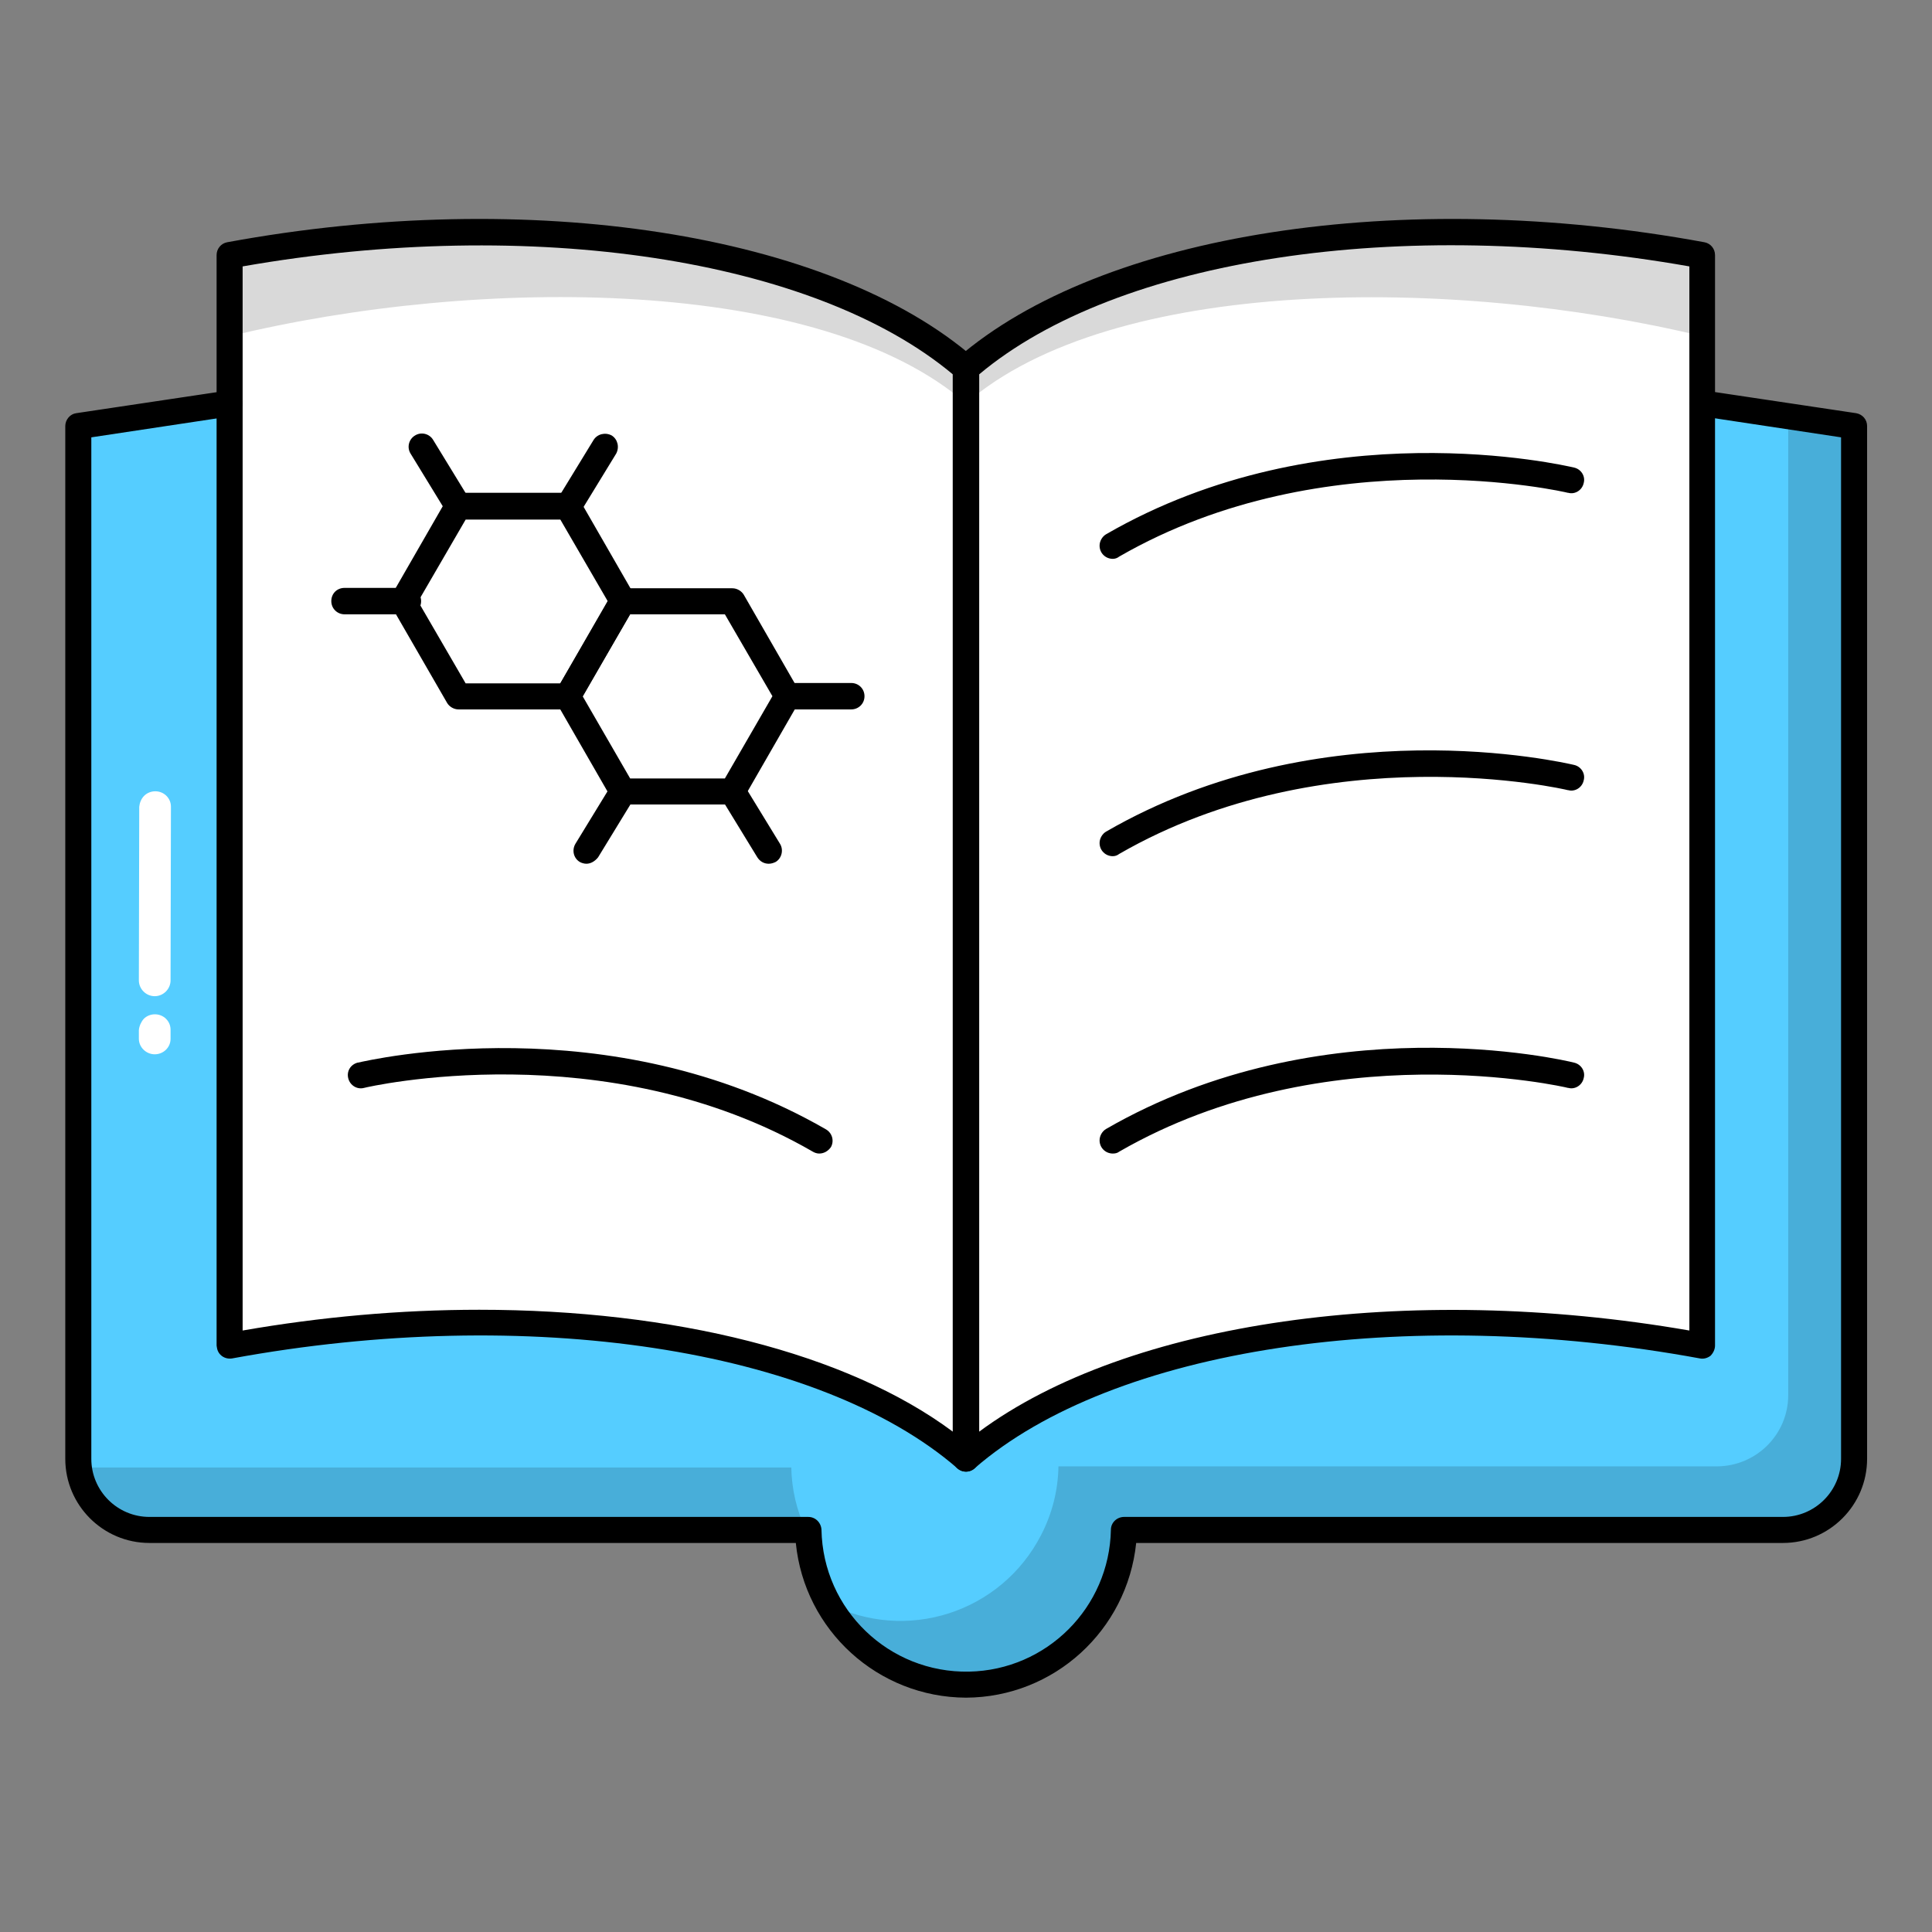 <?xml version="1.0" encoding="utf-8"?>
<!-- Generator: Adobe Illustrator 24.1.0, SVG Export Plug-In . SVG Version: 6.00 Build 0)  -->
<svg version="1.1" id="color_line" xmlns="http://www.w3.org/2000/svg" xmlns:xlink="http://www.w3.org/1999/xlink" x="0px" y="0px"
	 viewBox="0 0 512 512" style="enable-background:new 0 0 512 512;" xml:space="preserve">
<rect x="0" y="0" width="512" height="512" fill="#808080" stroke="none"/>
<style type="text/css">
	.st0{fill:#55CDFF;}
	.st1{opacity:0.15;}
	.st2{fill:#FFFFFF;}
</style>
<path class="st0" d="M451.2,106.9l40.1,6v273.7c0,10.4-8.4,18.8-18.8,18.9H297.8c-0.4,23.1-19.5,41.5-42.6,41
	c-22.5-0.4-40.6-18.5-41-41H39.6c-10.4,0-18.8-8.5-18.8-18.9V112.9l40.1-6"/>
<path class="st1" d="M209.7,388.8c0.1,5.8,1.4,11.5,3.9,16.7h-174c-9.6,0-17.6-7.2-18.7-16.7c0.5,0.1,0.9,0.1,1.4,0.1H209.7z"/>
<path class="st1" d="M491.2,112.9v273.6c0,10.4-8.4,18.8-18.8,18.9H297.8c-0.5,23.1-19.6,41.4-42.7,40.9
	c-14.8-0.3-28.4-8.4-35.6-21.4c20.6,10.6,45.8,2.5,56.4-18.1c2.9-5.6,4.5-11.8,4.6-18.2h174.6c10.4-0.1,18.8-8.5,18.8-18.9V110.3
	L491.2,112.9z"/>
<path class="st2" d="M256,386.6c-38.6-33.5-118.5-44-195.1-29.9v-289c76.6-14.1,156.5-3.6,195.1,29.9V386.6z"/>
<path class="st2" d="M256,386.6c38.6-33.5,118.5-44,195.1-29.9v-289C374.5,53.6,294.6,64.1,256,97.6V386.6z"/>
<path class="st1" d="M451.1,67.7v21.4C384.8,73.1,294.6,73.3,256,106.9v-9.3C294.6,64.1,374.5,53.6,451.1,67.7L451.1,67.7z"/>
<path class="st1" d="M60.9,67.7v21.4c66.3-16.1,156.5-15.8,195.1,17.8v-9.3C217.4,64.1,137.5,53.6,60.9,67.7L60.9,67.7z"/>
<g>
	<path d="M150.6,188h-29.1c-1.2,0-2.4-0.7-3-1.7L103.9,161c-0.6-1.1-0.6-2.4,0-3.5l14.5-25.2c0.6-1.1,1.8-1.7,3-1.7h29.1
		c1.2,0,2.4,0.7,3,1.7l14.5,25.2c0.6,1.1,0.6,2.4,0,3.5l-14.5,25.2C152.9,187.3,151.8,188,150.6,188L150.6,188z M123.4,181.1h25.1
		l12.6-21.7l-12.6-21.7h-25.1l-12.6,21.7L123.4,181.1z"/>
	<path d="M194.2,213.2H165c-1.2,0-2.4-0.7-3-1.7l-14.5-25.2c-0.6-1.1-0.6-2.4,0-3.5l14.5-25.2c0.6-1.1,1.8-1.7,3-1.7h29.1
		c1.2,0,2.4,0.7,3,1.7l14.5,25.2c0.6,1.1,0.6,2.4,0,3.5l-14.5,25.2C196.5,212.5,195.4,213.2,194.2,213.2z M167,206.3h25.1l12.6-21.8
		l-12.6-21.7H167l-12.6,21.7L167,206.3z"/>
	<path d="M121.4,137.6c-1.2,0-2.3-0.6-3-1.7l-9.6-15.7c-1-1.6-0.5-3.8,1.2-4.8c1.6-1,3.8-0.5,4.8,1.2l9.6,15.7
		c1,1.6,0.5,3.8-1.1,4.8c0,0,0,0,0,0C122.7,137.4,122.1,137.6,121.4,137.6z"/>
	<path d="M150.6,137.6c-0.6,0-1.3-0.2-1.8-0.5c-1.6-1-2.1-3.1-1.1-4.8l9.6-15.7c1-1.6,3.1-2.1,4.8-1.2c1.6,1,2.1,3.1,1.2,4.8
		l-9.6,15.7C152.9,136.9,151.8,137.6,150.6,137.6z"/>
	<path d="M108.2,162.8H91.3c-1.9,0-3.5-1.5-3.5-3.5s1.5-3.5,3.5-3.5h16.8c1.9,0,3.5,1.5,3.5,3.5S110.1,162.8,108.2,162.8
		L108.2,162.8z"/>
	<path d="M203.7,228.9c-1.2,0-2.3-0.6-3-1.7l-9.6-15.7c-1-1.6-0.5-3.8,1.2-4.8c1.6-1,3.8-0.5,4.8,1.2l0,0l9.6,15.7
		c1,1.6,0.5,3.8-1.1,4.8c0,0,0,0,0,0C205,228.7,204.4,228.9,203.7,228.9z"/>
	<path d="M155.4,228.9c-0.6,0-1.3-0.2-1.8-0.5c-1.6-1-2.1-3.1-1.1-4.8l9.6-15.7c1-1.6,3.1-2.1,4.8-1.2c1.6,1,2.1,3.1,1.2,4.8
		l-9.6,15.7C157.7,228.2,156.6,228.9,155.4,228.9z"/>
	<path d="M225.6,188h-16.9c-1.9,0-3.5-1.5-3.5-3.5s1.5-3.5,3.5-3.5h16.9c1.9,0,3.5,1.5,3.5,3.5S227.5,188,225.6,188z"/>
	<path d="M217.1,305.7c-0.6,0-1.2-0.2-1.7-0.5c-55-31.8-118.2-17.1-118.9-16.9c-1.8,0.5-3.7-0.6-4.2-2.5s0.6-3.7,2.5-4.2
		c0,0,0.1,0,0.1,0c2.7-0.6,66.5-15.5,124,17.7c1.7,1,2.2,3.1,1.3,4.7C219.5,305,218.4,305.7,217.1,305.7z"/>
	<path d="M294.9,305.7c-1.9,0-3.5-1.5-3.5-3.5c0-1.2,0.7-2.4,1.7-3c57.5-33.2,121.3-18.3,124-17.6c1.9,0.4,3.1,2.3,2.6,4.1
		c-0.4,1.9-2.3,3.1-4.1,2.6c0,0-0.1,0-0.1,0c-0.6-0.2-63.9-14.8-118.9,16.9C296.1,305.6,295.5,305.7,294.9,305.7z"/>
	<path d="M294.9,226.9c-1.9,0-3.5-1.5-3.5-3.5c0-1.2,0.7-2.4,1.7-3c57.4-33.2,121.3-18.3,124-17.7c1.9,0.4,3.1,2.3,2.6,4.1
		c-0.4,1.9-2.3,3.1-4.1,2.6c0,0-0.1,0-0.1,0c-0.6-0.2-63.9-14.8-118.9,16.9C296.1,226.7,295.5,226.9,294.9,226.9z"/>
	<path d="M294.9,148.1c-1.9,0-3.5-1.5-3.5-3.5c0-1.2,0.7-2.4,1.7-3c57.4-33.2,121.3-18.3,124-17.7c1.9,0.4,3.1,2.3,2.6,4.1
		c-0.4,1.9-2.3,3.1-4.1,2.6c0,0-0.1,0-0.1,0c-0.6-0.2-63.9-14.8-118.9,16.9C296.1,147.9,295.5,148.1,294.9,148.1z"/>
	<path d="M256,449.9c-23.3-0.1-42.8-17.8-45.1-41H39.6c-12.3,0-22.3-10-22.3-22.3V112.9c0-1.7,1.3-3.2,2.9-3.4l40.1-6
		c1.9-0.3,3.6,1,3.9,2.9c0.3,1.9-1,3.7-2.9,3.9c0,0,0,0,0,0l-37.1,5.6v270.7c0,8.5,6.9,15.4,15.4,15.4h174.6c1.9,0,3.4,1.5,3.5,3.4
		c0.4,21.2,17.9,38,39.1,37.6c20.6-0.4,37.2-17,37.6-37.6c0-1.9,1.6-3.4,3.5-3.4h174.6c8.5,0,15.4-6.9,15.4-15.4V115.9l-37.1-5.6
		c-1.9-0.3-3.2-2-2.9-3.9c0.3-1.9,2-3.2,3.9-2.9l40.1,6c1.7,0.3,2.9,1.7,2.9,3.4v273.7c0,12.3-10,22.3-22.3,22.3H301.1
		C298.7,432.1,279.3,449.8,256,449.9L256,449.9z"/>
	<path d="M256,390c-1.9,0-3.5-1.5-3.5-3.5v-289c0-1,0.4-2,1.2-2.6c38.2-33.1,117.7-45.5,198-30.7c1.6,0.3,2.8,1.7,2.8,3.4v289
		c0,1-0.5,2-1.2,2.7c-0.8,0.6-1.8,0.9-2.8,0.7c-78.3-14.4-155.6-2.7-192.2,29.1C257.6,389.7,256.8,390,256,390L256,390z M259.5,99.2
		v280.2c39.3-29.1,113.2-39.8,188.2-26.8v-282C371.2,57.1,296.1,68.5,259.5,99.2L259.5,99.2z"/>
	<path d="M256,390c-0.8,0-1.6-0.3-2.3-0.9c-36.7-31.8-113.9-43.5-192.2-29.1c-1.9,0.3-3.7-0.9-4-2.8c0-0.2-0.1-0.4-0.1-0.6v-289
		c0-1.7,1.2-3.1,2.8-3.4c80.3-14.8,159.9-2.4,198,30.7c0.8,0.7,1.2,1.6,1.2,2.6v289C259.5,388.5,257.9,390,256,390L256,390L256,390z
		 M127,347.1c51.4,0,97.4,11.4,125.5,32.3V99.2c-36.7-30.7-111.7-42-188.2-28.6v282C85,349,106,347.1,127,347.1z"/>
</g>
<g>
	<path class="st2" d="M38.2,210.9c1.6-1.6,4.3-1.6,5.9,0c0.8,0.8,1.2,1.8,1.2,2.9l-0.1,46c0,2.3-1.9,4.2-4.2,4.2
		c-2.3,0-4.2-1.9-4.2-4.2l0.1-46C37,212.8,37.4,211.7,38.2,210.9z"/>
	<path class="st2" d="M38.1,270c1.6-1.6,4.3-1.6,5.9,0c0.8,0.8,1.2,1.8,1.2,2.9v2.4c0,2.3-1.9,4.1-4.2,4.1c-2.3,0-4.2-1.9-4.2-4.1
		V273C36.9,271.9,37.4,270.8,38.1,270z"/>
</g>
</svg>
